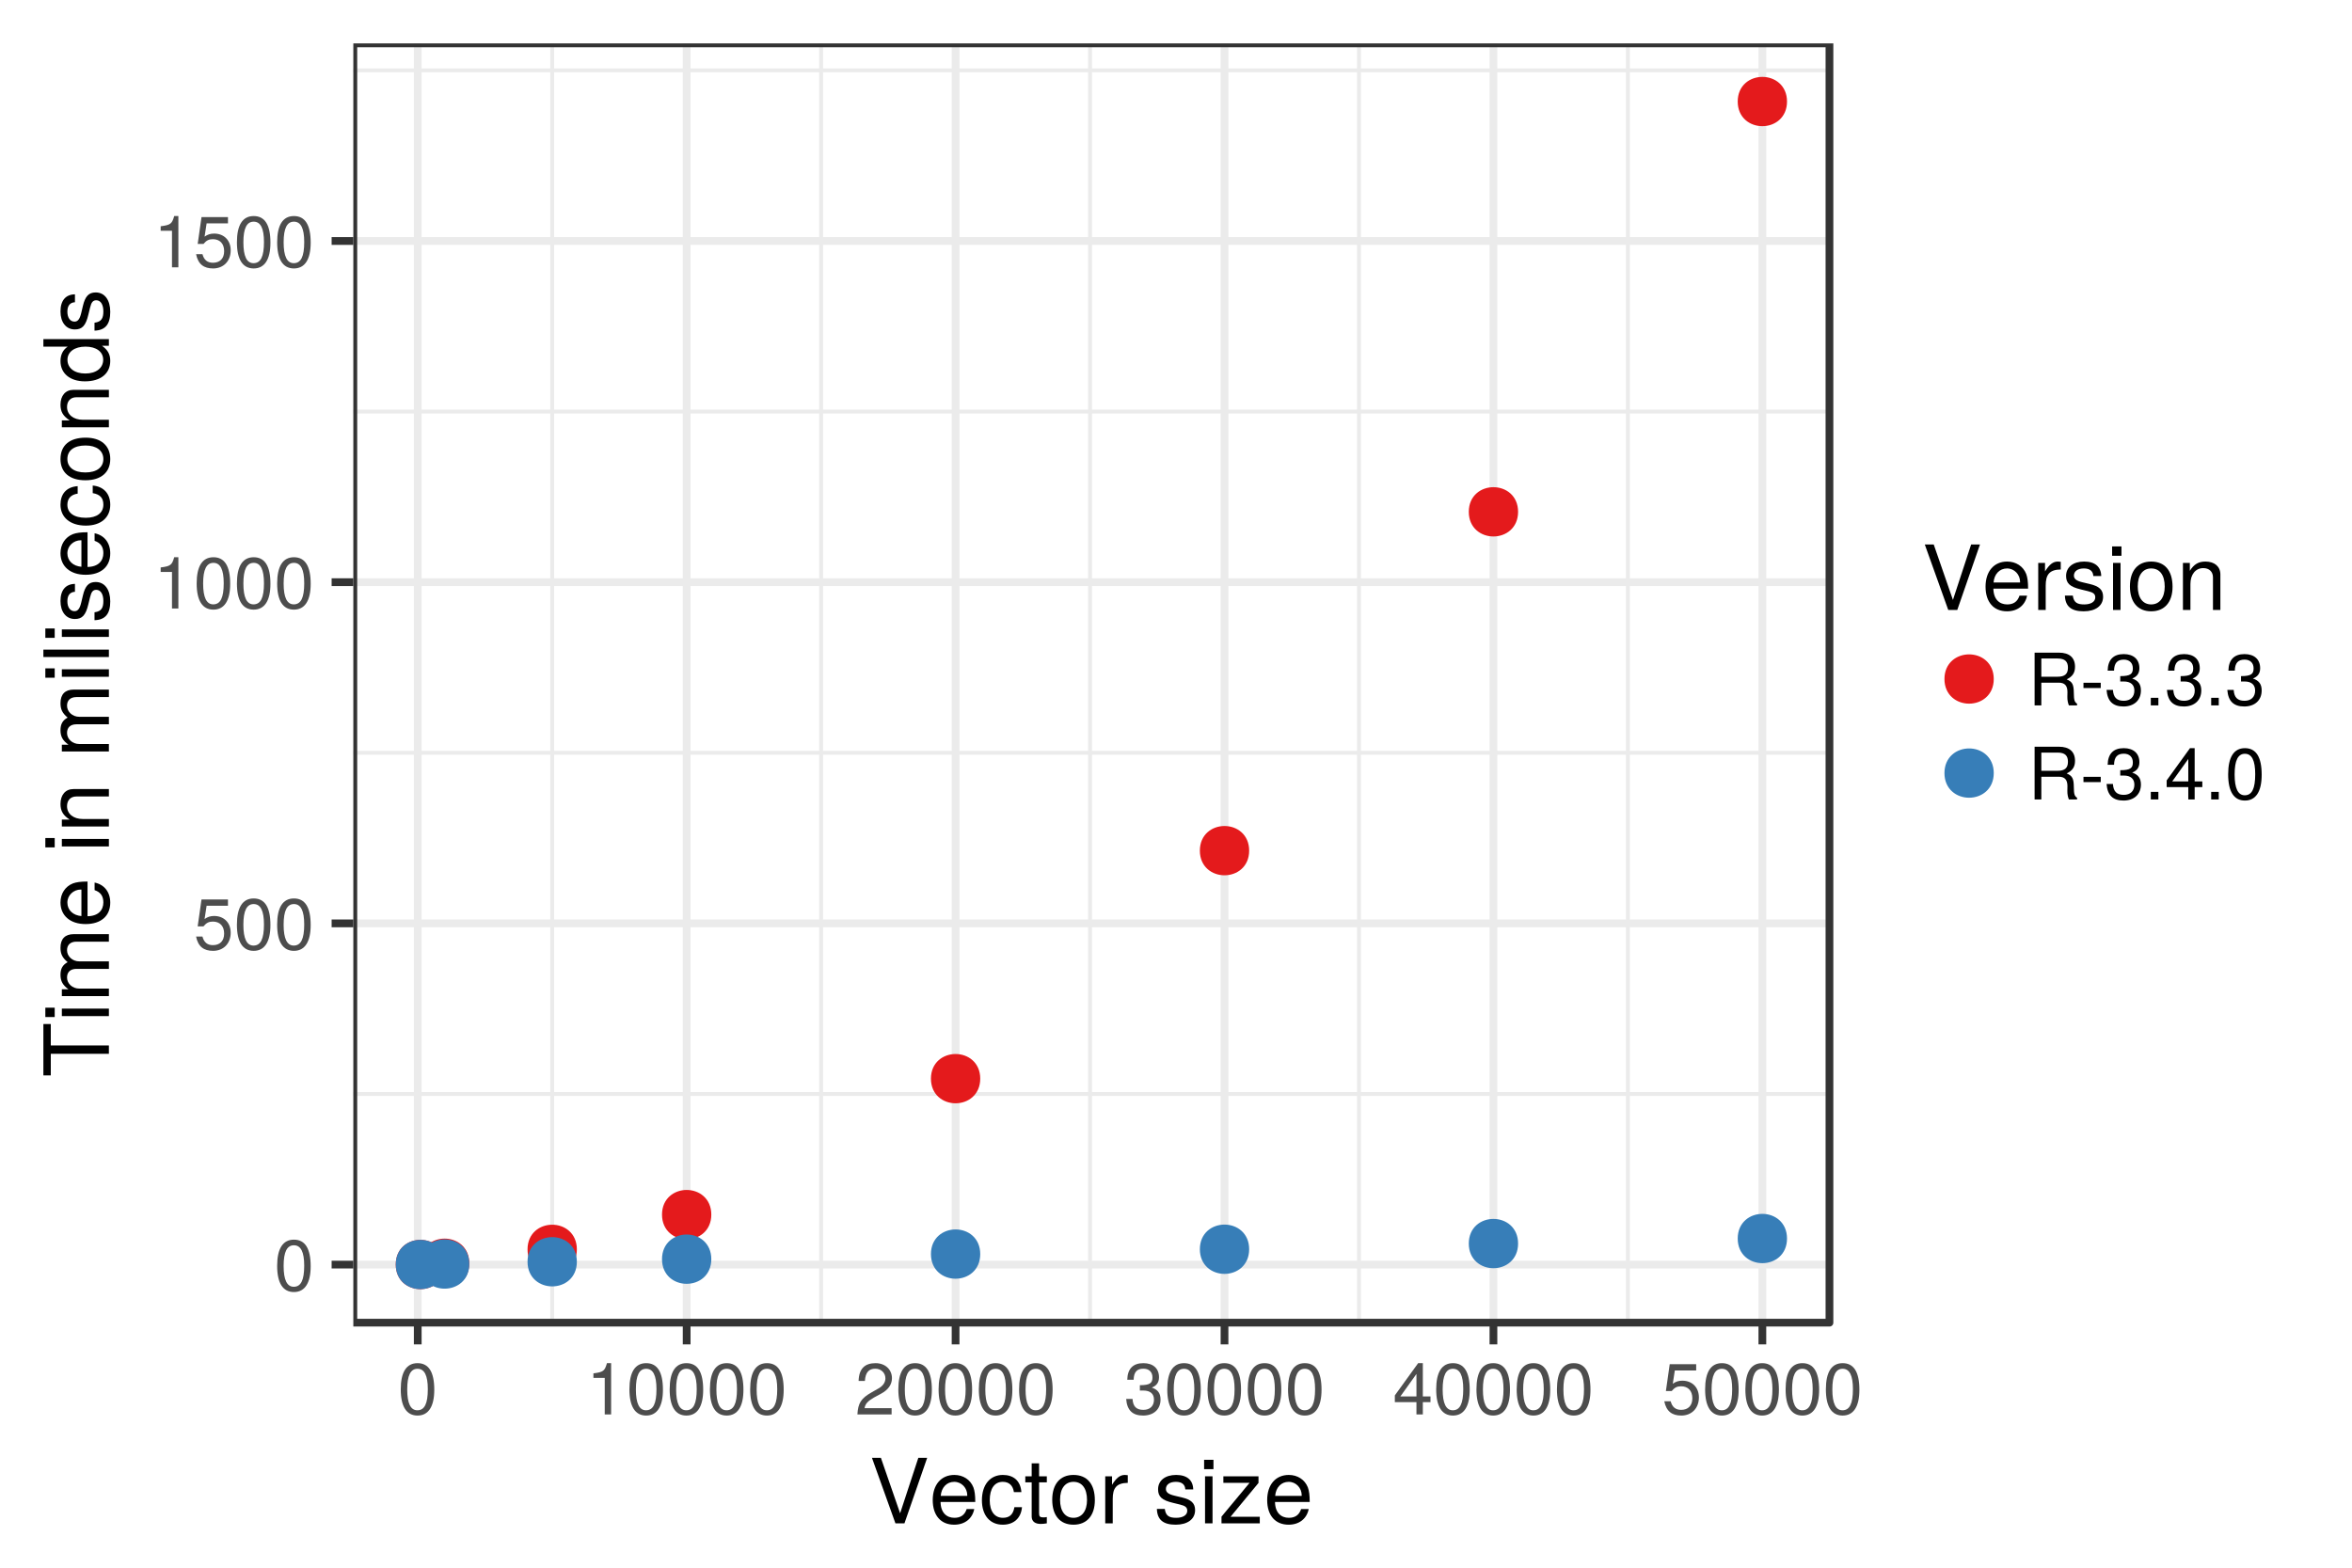 <?xml version="1.0" encoding="UTF-8"?>
<svg xmlns="http://www.w3.org/2000/svg" xmlns:xlink="http://www.w3.org/1999/xlink" width="432pt" height="288pt" viewBox="0 0 432 288" version="1.1">
<defs>
<g>
<symbol overflow="visible" id="glyph0-0">
<path style="stroke:none;" d=""/>
</symbol>
<symbol overflow="visible" id="glyph0-1">
<path style="stroke:none;" d="M 6.734 -4.531 C 6.734 -7.812 5.703 -9.422 3.656 -9.422 C 1.625 -9.422 0.578 -7.781 0.578 -4.609 C 0.578 -1.438 1.641 0.203 3.656 0.203 C 5.656 0.203 6.734 -1.438 6.734 -4.531 Z M 5.547 -4.641 C 5.547 -1.969 4.938 -0.766 3.625 -0.766 C 2.391 -0.766 1.766 -2.016 1.766 -4.594 C 1.766 -7.188 2.391 -8.391 3.656 -8.391 C 4.922 -8.391 5.547 -7.172 5.547 -4.641 Z M 5.547 -4.641 "/>
</symbol>
<symbol overflow="visible" id="glyph0-2">
<path style="stroke:none;" d="M 6.828 -3.125 C 6.828 -4.984 5.578 -6.203 3.781 -6.203 C 3.109 -6.203 2.578 -6.031 2.031 -5.641 L 2.406 -8.078 L 6.328 -8.078 L 6.328 -9.234 L 1.469 -9.234 L 0.766 -4.297 L 1.828 -4.297 C 2.375 -4.953 2.828 -5.172 3.562 -5.172 C 4.828 -5.172 5.625 -4.359 5.625 -2.969 C 5.625 -1.609 4.844 -0.844 3.562 -0.844 C 2.547 -0.844 1.922 -1.359 1.641 -2.422 L 0.469 -2.422 C 0.844 -0.547 1.922 0.203 3.594 0.203 C 5.484 0.203 6.828 -1.125 6.828 -3.125 Z M 6.828 -3.125 "/>
</symbol>
<symbol overflow="visible" id="glyph0-3">
<path style="stroke:none;" d="M 4.609 0 L 4.609 -9.422 L 3.844 -9.422 C 3.438 -7.984 3.172 -7.781 1.359 -7.547 L 1.359 -6.719 L 3.438 -6.719 L 3.438 0 Z M 4.609 0 "/>
</symbol>
<symbol overflow="visible" id="glyph0-4">
<path style="stroke:none;" d="M 6.797 -6.656 C 6.797 -8.25 5.562 -9.422 3.781 -9.422 C 1.844 -9.422 0.734 -8.438 0.672 -6.156 L 1.828 -6.156 C 1.922 -7.734 2.578 -8.406 3.734 -8.406 C 4.797 -8.406 5.594 -7.641 5.594 -6.641 C 5.594 -5.891 5.156 -5.25 4.328 -4.781 L 3.094 -4.078 C 1.125 -2.969 0.562 -2.078 0.453 0 L 6.734 0 L 6.734 -1.156 L 1.766 -1.156 C 1.891 -1.922 2.312 -2.422 3.469 -3.094 L 4.797 -3.812 C 6.109 -4.516 6.797 -5.5 6.797 -6.656 Z M 6.797 -6.656 "/>
</symbol>
<symbol overflow="visible" id="glyph0-5">
<path style="stroke:none;" d="M 6.734 -2.734 C 6.734 -3.875 6.266 -4.547 5.125 -4.938 C 6.016 -5.281 6.453 -5.891 6.453 -6.828 C 6.453 -8.453 5.375 -9.422 3.578 -9.422 C 1.672 -9.422 0.672 -8.391 0.625 -6.375 L 1.797 -6.375 C 1.828 -7.781 2.391 -8.406 3.594 -8.406 C 4.625 -8.406 5.25 -7.797 5.25 -6.797 C 5.25 -5.781 4.812 -5.375 2.938 -5.375 L 2.938 -4.391 L 3.578 -4.391 C 4.859 -4.391 5.531 -3.781 5.531 -2.719 C 5.531 -1.547 4.797 -0.844 3.578 -0.844 C 2.297 -0.844 1.672 -1.469 1.594 -2.844 L 0.422 -2.844 C 0.578 -0.75 1.609 0.203 3.531 0.203 C 5.484 0.203 6.734 -0.953 6.734 -2.734 Z M 6.734 -2.734 "/>
</symbol>
<symbol overflow="visible" id="glyph0-6">
<path style="stroke:none;" d="M 6.922 -2.266 L 6.922 -3.312 L 5.516 -3.312 L 5.516 -9.422 L 4.656 -9.422 L 0.375 -3.5 L 0.375 -2.266 L 4.344 -2.266 L 4.344 0 L 5.516 0 L 5.516 -2.266 Z M 4.344 -3.312 L 1.391 -3.312 L 4.344 -7.438 Z M 4.344 -3.312 "/>
</symbol>
<symbol overflow="visible" id="glyph0-7">
<path style="stroke:none;" d="M 9.031 0 L 9.031 -0.312 C 8.562 -0.625 8.453 -0.969 8.438 -2.266 C 8.422 -3.859 8.172 -4.328 7.125 -4.781 C 8.219 -5.312 8.656 -6 8.656 -7.094 C 8.656 -8.781 7.609 -9.688 5.703 -9.688 L 1.234 -9.688 L 1.234 0 L 2.469 0 L 2.469 -4.172 L 5.672 -4.172 C 6.75 -4.172 7.266 -3.641 7.266 -2.453 L 7.25 -1.578 C 7.234 -0.984 7.359 -0.406 7.531 0 Z M 7.359 -6.922 C 7.359 -5.781 6.781 -5.266 5.469 -5.266 L 2.469 -5.266 L 2.469 -8.609 L 5.469 -8.609 C 6.844 -8.609 7.359 -8.016 7.359 -6.922 Z M 7.359 -6.922 "/>
</symbol>
<symbol overflow="visible" id="glyph0-8">
<path style="stroke:none;" d="M 3.781 -3.188 L 3.781 -4.156 L 0.609 -4.156 L 0.609 -3.188 Z M 3.781 -3.188 "/>
</symbol>
<symbol overflow="visible" id="glyph0-9">
<path style="stroke:none;" d="M 2.547 0 L 2.547 -1.391 L 1.156 -1.391 L 1.156 0 Z M 2.547 0 "/>
</symbol>
<symbol overflow="visible" id="glyph1-0">
<path style="stroke:none;" d=""/>
</symbol>
<symbol overflow="visible" id="glyph1-1">
<path style="stroke:none;" d="M 10.641 -12.031 L 9.016 -12.031 L 5.672 -1.844 L 2.141 -12.031 L 0.5 -12.031 L 4.812 0 L 6.469 0 Z M 10.641 -12.031 "/>
</symbol>
<symbol overflow="visible" id="glyph1-2">
<path style="stroke:none;" d="M 8.469 -3.922 C 8.469 -5.188 8.359 -5.969 8.125 -6.609 C 7.562 -8.031 6.234 -8.891 4.625 -8.891 C 2.219 -8.891 0.656 -7.109 0.656 -4.281 C 0.656 -1.438 2.156 0.25 4.594 0.25 C 6.562 0.25 7.938 -0.875 8.281 -2.625 L 6.891 -2.625 C 6.516 -1.484 5.734 -1.016 4.641 -1.016 C 3.203 -1.016 2.125 -1.953 2.094 -3.922 Z M 7 -5.141 C 7 -5.141 7 -5.078 6.984 -5.047 L 2.125 -5.047 C 2.25 -6.578 3.219 -7.625 4.609 -7.625 C 5.953 -7.625 7 -6.5 7 -5.141 Z M 7 -5.141 "/>
</symbol>
<symbol overflow="visible" id="glyph1-3">
<path style="stroke:none;" d="M 7.875 -2.969 L 6.484 -2.969 C 6.25 -1.578 5.547 -1.016 4.375 -1.016 C 2.859 -1.016 1.953 -2.188 1.953 -4.234 C 1.953 -6.406 2.844 -7.625 4.344 -7.625 C 5.5 -7.625 6.219 -6.953 6.391 -5.734 L 7.766 -5.734 C 7.609 -7.859 6.281 -8.891 4.359 -8.891 C 2.031 -8.891 0.516 -7.109 0.516 -4.234 C 0.516 -1.453 2 0.25 4.344 0.25 C 6.406 0.25 7.703 -0.984 7.875 -2.969 Z M 7.875 -2.969 "/>
</symbol>
<symbol overflow="visible" id="glyph1-4">
<path style="stroke:none;" d="M 4.188 0 L 4.188 -1.156 C 4.016 -1.109 3.797 -1.094 3.531 -1.094 C 2.938 -1.094 2.766 -1.25 2.766 -1.859 L 2.766 -7.531 L 4.188 -7.531 L 4.188 -8.641 L 2.766 -8.641 L 2.766 -11.016 L 1.406 -11.016 L 1.406 -8.641 L 0.234 -8.641 L 0.234 -7.531 L 1.406 -7.531 L 1.406 -1.25 C 1.406 -0.375 2 0.109 3.062 0.109 C 3.406 0.109 3.734 0.078 4.188 0 Z M 4.188 0 "/>
</symbol>
<symbol overflow="visible" id="glyph1-5">
<path style="stroke:none;" d="M 8.422 -4.25 C 8.422 -7.25 6.984 -8.891 4.484 -8.891 C 2.062 -8.891 0.594 -7.234 0.594 -4.328 C 0.594 -1.422 2.047 0.25 4.5 0.25 C 6.938 0.25 8.422 -1.422 8.422 -4.25 Z M 6.984 -4.281 C 6.984 -2.25 6.016 -1.016 4.5 -1.016 C 2.969 -1.016 2.031 -2.234 2.031 -4.328 C 2.031 -6.406 2.969 -7.625 4.5 -7.625 C 6.062 -7.625 6.984 -6.422 6.984 -4.281 Z M 6.984 -4.281 "/>
</symbol>
<symbol overflow="visible" id="glyph1-6">
<path style="stroke:none;" d="M 5.297 -7.438 L 5.297 -8.844 C 5.062 -8.875 4.953 -8.891 4.766 -8.891 C 3.875 -8.891 3.203 -8.359 2.406 -7.078 L 2.406 -8.641 L 1.156 -8.641 L 1.156 0 L 2.531 0 L 2.531 -4.484 C 2.531 -6.438 3.172 -7.406 5.297 -7.438 Z M 5.297 -7.438 "/>
</symbol>
<symbol overflow="visible" id="glyph1-7">
<path style="stroke:none;" d=""/>
</symbol>
<symbol overflow="visible" id="glyph1-8">
<path style="stroke:none;" d="M 7.578 -2.422 C 7.578 -3.719 6.844 -4.359 5.125 -4.766 L 3.812 -5.078 C 2.688 -5.344 2.219 -5.703 2.219 -6.312 C 2.219 -7.109 2.922 -7.625 4.047 -7.625 C 5.141 -7.625 5.734 -7.141 5.781 -6.234 L 7.234 -6.234 C 7.203 -7.938 6.094 -8.891 4.094 -8.891 C 2.078 -8.891 0.781 -7.859 0.781 -6.25 C 0.781 -4.906 1.469 -4.25 3.516 -3.766 L 4.797 -3.453 C 5.766 -3.219 6.141 -2.938 6.141 -2.312 C 6.141 -1.5 5.328 -1.016 4.125 -1.016 C 2.891 -1.016 2.188 -1.312 2.016 -2.641 L 0.562 -2.641 C 0.625 -0.641 1.75 0.25 4.016 0.25 C 6.188 0.25 7.578 -0.766 7.578 -2.422 Z M 7.578 -2.422 "/>
</symbol>
<symbol overflow="visible" id="glyph1-9">
<path style="stroke:none;" d="M 2.531 0 L 2.531 -8.641 L 1.156 -8.641 L 1.156 0 Z M 2.703 -9.953 L 2.703 -11.672 L 0.984 -11.672 L 0.984 -9.953 Z M 2.703 -9.953 "/>
</symbol>
<symbol overflow="visible" id="glyph1-10">
<path style="stroke:none;" d="M 7.547 0 L 7.547 -1.203 L 2.172 -1.203 L 7.312 -7.422 L 7.312 -8.641 L 0.859 -8.641 L 0.859 -7.438 L 5.672 -7.438 L 0.516 -1.234 L 0.516 0 Z M 7.547 0 "/>
</symbol>
<symbol overflow="visible" id="glyph1-11">
<path style="stroke:none;" d="M 8.031 0 L 8.031 -6.531 C 8.031 -7.969 6.969 -8.891 5.297 -8.891 C 4.016 -8.891 3.188 -8.406 2.422 -7.188 L 2.422 -8.641 L 1.156 -8.641 L 1.156 0 L 2.531 0 L 2.531 -4.766 C 2.531 -6.531 3.484 -7.688 4.891 -7.688 C 5.969 -7.688 6.672 -7.031 6.672 -5.984 L 6.672 0 Z M 8.031 0 "/>
</symbol>
<symbol overflow="visible" id="glyph2-0">
<path style="stroke:none;" d=""/>
</symbol>
<symbol overflow="visible" id="glyph2-1">
<path style="stroke:none;" d="M -10.672 -9.781 L -12.031 -9.781 L -12.031 -0.344 L -10.672 -0.344 L -10.672 -4.312 L 0 -4.312 L 0 -5.844 L -10.672 -5.844 Z M -10.672 -9.781 "/>
</symbol>
<symbol overflow="visible" id="glyph2-2">
<path style="stroke:none;" d="M 0 -2.531 L -8.641 -2.531 L -8.641 -1.156 L 0 -1.156 Z M -9.953 -2.703 L -11.672 -2.703 L -11.672 -0.984 L -9.953 -0.984 Z M -9.953 -2.703 "/>
</symbol>
<symbol overflow="visible" id="glyph2-3">
<path style="stroke:none;" d="M 0 -12.547 L -6.484 -12.547 C -8.031 -12.547 -8.891 -11.688 -8.891 -10.062 C -8.891 -8.906 -8.547 -8.219 -7.578 -7.406 C -8.5 -6.891 -8.891 -6.203 -8.891 -5.078 C -8.891 -3.922 -8.469 -3.172 -7.422 -2.422 L -8.641 -2.422 L -8.641 -1.172 L 0 -1.172 L 0 -2.547 L -5.422 -2.547 C -6.688 -2.547 -7.688 -3.453 -7.688 -4.578 C -7.688 -5.594 -7.062 -6.172 -5.953 -6.172 L 0 -6.172 L 0 -7.547 L -5.422 -7.547 C -6.688 -7.547 -7.688 -8.469 -7.688 -9.594 C -7.688 -10.594 -7.047 -11.172 -5.953 -11.172 L 0 -11.172 Z M 0 -12.547 "/>
</symbol>
<symbol overflow="visible" id="glyph2-4">
<path style="stroke:none;" d="M -3.922 -8.469 C -5.188 -8.469 -5.969 -8.359 -6.609 -8.125 C -8.031 -7.562 -8.891 -6.234 -8.891 -4.625 C -8.891 -2.219 -7.109 -0.656 -4.281 -0.656 C -1.438 -0.656 0.25 -2.156 0.25 -4.594 C 0.25 -6.562 -0.875 -7.938 -2.625 -8.281 L -2.625 -6.891 C -1.484 -6.516 -1.016 -5.734 -1.016 -4.641 C -1.016 -3.203 -1.953 -2.125 -3.922 -2.094 Z M -5.141 -7 C -5.141 -7 -5.078 -7 -5.047 -6.984 L -5.047 -2.125 C -6.578 -2.25 -7.625 -3.219 -7.625 -4.609 C -7.625 -5.953 -6.5 -7 -5.141 -7 Z M -5.141 -7 "/>
</symbol>
<symbol overflow="visible" id="glyph2-5">
<path style="stroke:none;" d=""/>
</symbol>
<symbol overflow="visible" id="glyph2-6">
<path style="stroke:none;" d="M 0 -8.031 L -6.531 -8.031 C -7.969 -8.031 -8.891 -6.969 -8.891 -5.297 C -8.891 -4.016 -8.406 -3.188 -7.188 -2.422 L -8.641 -2.422 L -8.641 -1.156 L 0 -1.156 L 0 -2.531 L -4.766 -2.531 C -6.531 -2.531 -7.688 -3.484 -7.688 -4.891 C -7.688 -5.969 -7.031 -6.672 -5.984 -6.672 L 0 -6.672 Z M 0 -8.031 "/>
</symbol>
<symbol overflow="visible" id="glyph2-7">
<path style="stroke:none;" d="M 0 -2.484 L -12.031 -2.484 L -12.031 -1.125 L 0 -1.125 Z M 0 -2.484 "/>
</symbol>
<symbol overflow="visible" id="glyph2-8">
<path style="stroke:none;" d="M -2.422 -7.578 C -3.719 -7.578 -4.359 -6.844 -4.766 -5.125 L -5.078 -3.812 C -5.344 -2.688 -5.703 -2.219 -6.312 -2.219 C -7.109 -2.219 -7.625 -2.922 -7.625 -4.047 C -7.625 -5.141 -7.141 -5.734 -6.234 -5.781 L -6.234 -7.234 C -7.938 -7.203 -8.891 -6.094 -8.891 -4.094 C -8.891 -2.078 -7.859 -0.781 -6.25 -0.781 C -4.906 -0.781 -4.25 -1.469 -3.766 -3.516 L -3.453 -4.797 C -3.219 -5.766 -2.938 -6.141 -2.312 -6.141 C -1.5 -6.141 -1.016 -5.328 -1.016 -4.125 C -1.016 -2.891 -1.312 -2.188 -2.641 -2.016 L -2.641 -0.562 C -0.641 -0.625 0.25 -1.75 0.25 -4.016 C 0.25 -6.188 -0.766 -7.578 -2.422 -7.578 Z M -2.422 -7.578 "/>
</symbol>
<symbol overflow="visible" id="glyph2-9">
<path style="stroke:none;" d="M -2.969 -7.875 L -2.969 -6.484 C -1.578 -6.25 -1.016 -5.547 -1.016 -4.375 C -1.016 -2.859 -2.188 -1.953 -4.234 -1.953 C -6.406 -1.953 -7.625 -2.844 -7.625 -4.344 C -7.625 -5.5 -6.953 -6.219 -5.734 -6.391 L -5.734 -7.766 C -7.859 -7.609 -8.891 -6.281 -8.891 -4.359 C -8.891 -2.031 -7.109 -0.516 -4.234 -0.516 C -1.453 -0.516 0.25 -2 0.25 -4.344 C 0.25 -6.406 -0.984 -7.703 -2.969 -7.875 Z M -2.969 -7.875 "/>
</symbol>
<symbol overflow="visible" id="glyph2-10">
<path style="stroke:none;" d="M -4.25 -8.422 C -7.25 -8.422 -8.891 -6.984 -8.891 -4.484 C -8.891 -2.062 -7.234 -0.594 -4.328 -0.594 C -1.422 -0.594 0.25 -2.047 0.25 -4.5 C 0.25 -6.938 -1.422 -8.422 -4.25 -8.422 Z M -4.281 -6.984 C -2.25 -6.984 -1.016 -6.016 -1.016 -4.5 C -1.016 -2.969 -2.234 -2.031 -4.328 -2.031 C -6.406 -2.031 -7.625 -2.969 -7.625 -4.5 C -7.625 -6.062 -6.422 -6.984 -4.281 -6.984 Z M -4.281 -6.984 "/>
</symbol>
<symbol overflow="visible" id="glyph2-11">
<path style="stroke:none;" d="M 0 -8.172 L -12.031 -8.172 L -12.031 -6.797 L -7.562 -6.797 C -8.438 -6.219 -8.891 -5.297 -8.891 -4.141 C -8.891 -1.891 -7.156 -0.422 -4.406 -0.422 C -1.484 -0.422 0.25 -1.859 0.25 -4.188 C 0.25 -5.375 -0.203 -6.203 -1.266 -6.953 L 0 -6.953 Z M -4.297 -6.797 C -2.297 -6.797 -1.047 -5.844 -1.047 -4.391 C -1.047 -2.875 -2.312 -1.859 -4.328 -1.859 C -6.344 -1.859 -7.609 -2.875 -7.609 -4.375 C -7.609 -5.859 -6.281 -6.797 -4.297 -6.797 Z M -4.297 -6.797 "/>
</symbol>
</g>
<clipPath id="clip1">
  <path d="M 64.898 7.969 L 337 7.969 L 337 243 L 64.898 243 Z M 64.898 7.969 "/>
</clipPath>
<clipPath id="clip2">
  <path d="M 64.898 200 L 337 200 L 337 202 L 64.898 202 Z M 64.898 200 "/>
</clipPath>
<clipPath id="clip3">
  <path d="M 64.898 137 L 337 137 L 337 139 L 64.898 139 Z M 64.898 137 "/>
</clipPath>
<clipPath id="clip4">
  <path d="M 64.898 75 L 337 75 L 337 76 L 64.898 76 Z M 64.898 75 "/>
</clipPath>
<clipPath id="clip5">
  <path d="M 64.898 12 L 337 12 L 337 14 L 64.898 14 Z M 64.898 12 "/>
</clipPath>
<clipPath id="clip6">
  <path d="M 101 7.969 L 102 7.969 L 102 243.988 L 101 243.988 Z M 101 7.969 "/>
</clipPath>
<clipPath id="clip7">
  <path d="M 150 7.969 L 152 7.969 L 152 243.988 L 150 243.988 Z M 150 7.969 "/>
</clipPath>
<clipPath id="clip8">
  <path d="M 199 7.969 L 201 7.969 L 201 243.988 L 199 243.988 Z M 199 7.969 "/>
</clipPath>
<clipPath id="clip9">
  <path d="M 249 7.969 L 250 7.969 L 250 243.988 L 249 243.988 Z M 249 7.969 "/>
</clipPath>
<clipPath id="clip10">
  <path d="M 298 7.969 L 300 7.969 L 300 243.988 L 298 243.988 Z M 298 7.969 "/>
</clipPath>
<clipPath id="clip11">
  <path d="M 64.898 231 L 337 231 L 337 234 L 64.898 234 Z M 64.898 231 "/>
</clipPath>
<clipPath id="clip12">
  <path d="M 64.898 168 L 337 168 L 337 171 L 64.898 171 Z M 64.898 168 "/>
</clipPath>
<clipPath id="clip13">
  <path d="M 64.898 106 L 337 106 L 337 108 L 64.898 108 Z M 64.898 106 "/>
</clipPath>
<clipPath id="clip14">
  <path d="M 64.898 43 L 337 43 L 337 45 L 64.898 45 Z M 64.898 43 "/>
</clipPath>
<clipPath id="clip15">
  <path d="M 76 7.969 L 78 7.969 L 78 243.988 L 76 243.988 Z M 76 7.969 "/>
</clipPath>
<clipPath id="clip16">
  <path d="M 125 7.969 L 127 7.969 L 127 243.988 L 125 243.988 Z M 125 7.969 "/>
</clipPath>
<clipPath id="clip17">
  <path d="M 174 7.969 L 177 7.969 L 177 243.988 L 174 243.988 Z M 174 7.969 "/>
</clipPath>
<clipPath id="clip18">
  <path d="M 224 7.969 L 226 7.969 L 226 243.988 L 224 243.988 Z M 224 7.969 "/>
</clipPath>
<clipPath id="clip19">
  <path d="M 273 7.969 L 276 7.969 L 276 243.988 L 273 243.988 Z M 273 7.969 "/>
</clipPath>
<clipPath id="clip20">
  <path d="M 322 7.969 L 325 7.969 L 325 243.988 L 322 243.988 Z M 322 7.969 "/>
</clipPath>
<clipPath id="clip21">
  <path d="M 64.898 7.969 L 337 7.969 L 337 243.988 L 64.898 243.988 Z M 64.898 7.969 "/>
</clipPath>
</defs>
<g id="surface21">
<rect x="0" y="0" width="432" height="288" style="fill:rgb(100%,100%,100%);fill-opacity:1;stroke:none;"/>
<path style="fill:none;stroke-width:1.423;stroke-linecap:round;stroke-linejoin:round;stroke:rgb(100%,100%,100%);stroke-opacity:1;stroke-miterlimit:10;" d="M 0 0 L 432 0 L 432 288 L 0 288 Z M 0 0 "/>
<g clip-path="url(#clip1)" clip-rule="nonzero">
<path style=" stroke:none;fill-rule:nonzero;fill:rgb(100%,100%,100%);fill-opacity:1;" d="M 64.898 7.969 L 336.023 7.969 L 336.023 242.988 L 64.898 242.988 Z M 64.898 7.969 "/>
</g>
<g clip-path="url(#clip2)" clip-rule="nonzero">
<path style="fill:none;stroke-width:0.711;stroke-linecap:butt;stroke-linejoin:round;stroke:rgb(92.157%,92.157%,92.157%);stroke-opacity:1;stroke-miterlimit:10;" d="M 64.898 200.977 L 336.023 200.977 "/>
</g>
<g clip-path="url(#clip3)" clip-rule="nonzero">
<path style="fill:none;stroke-width:0.711;stroke-linecap:butt;stroke-linejoin:round;stroke:rgb(92.157%,92.157%,92.157%);stroke-opacity:1;stroke-miterlimit:10;" d="M 64.898 138.293 L 336.023 138.293 "/>
</g>
<g clip-path="url(#clip4)" clip-rule="nonzero">
<path style="fill:none;stroke-width:0.711;stroke-linecap:butt;stroke-linejoin:round;stroke:rgb(92.157%,92.157%,92.157%);stroke-opacity:1;stroke-miterlimit:10;" d="M 64.898 75.609 L 336.023 75.609 "/>
</g>
<g clip-path="url(#clip5)" clip-rule="nonzero">
<path style="fill:none;stroke-width:0.711;stroke-linecap:butt;stroke-linejoin:round;stroke:rgb(92.157%,92.157%,92.157%);stroke-opacity:1;stroke-miterlimit:10;" d="M 64.898 12.926 L 336.023 12.926 "/>
</g>
<g clip-path="url(#clip6)" clip-rule="nonzero">
<path style="fill:none;stroke-width:0.711;stroke-linecap:butt;stroke-linejoin:round;stroke:rgb(92.157%,92.157%,92.157%);stroke-opacity:1;stroke-miterlimit:10;" d="M 101.426 242.988 L 101.426 7.969 "/>
</g>
<g clip-path="url(#clip7)" clip-rule="nonzero">
<path style="fill:none;stroke-width:0.711;stroke-linecap:butt;stroke-linejoin:round;stroke:rgb(92.157%,92.157%,92.157%);stroke-opacity:1;stroke-miterlimit:10;" d="M 150.82 242.988 L 150.82 7.969 "/>
</g>
<g clip-path="url(#clip8)" clip-rule="nonzero">
<path style="fill:none;stroke-width:0.711;stroke-linecap:butt;stroke-linejoin:round;stroke:rgb(92.157%,92.157%,92.157%);stroke-opacity:1;stroke-miterlimit:10;" d="M 200.211 242.988 L 200.211 7.969 "/>
</g>
<g clip-path="url(#clip9)" clip-rule="nonzero">
<path style="fill:none;stroke-width:0.711;stroke-linecap:butt;stroke-linejoin:round;stroke:rgb(92.157%,92.157%,92.157%);stroke-opacity:1;stroke-miterlimit:10;" d="M 249.605 242.988 L 249.605 7.969 "/>
</g>
<g clip-path="url(#clip10)" clip-rule="nonzero">
<path style="fill:none;stroke-width:0.711;stroke-linecap:butt;stroke-linejoin:round;stroke:rgb(92.157%,92.157%,92.157%);stroke-opacity:1;stroke-miterlimit:10;" d="M 299 242.988 L 299 7.969 "/>
</g>
<g clip-path="url(#clip11)" clip-rule="nonzero">
<path style="fill:none;stroke-width:1.423;stroke-linecap:butt;stroke-linejoin:round;stroke:rgb(92.157%,92.157%,92.157%);stroke-opacity:1;stroke-miterlimit:10;" d="M 64.898 232.316 L 336.023 232.316 "/>
</g>
<g clip-path="url(#clip12)" clip-rule="nonzero">
<path style="fill:none;stroke-width:1.423;stroke-linecap:butt;stroke-linejoin:round;stroke:rgb(92.157%,92.157%,92.157%);stroke-opacity:1;stroke-miterlimit:10;" d="M 64.898 169.633 L 336.023 169.633 "/>
</g>
<g clip-path="url(#clip13)" clip-rule="nonzero">
<path style="fill:none;stroke-width:1.423;stroke-linecap:butt;stroke-linejoin:round;stroke:rgb(92.157%,92.157%,92.157%);stroke-opacity:1;stroke-miterlimit:10;" d="M 64.898 106.949 L 336.023 106.949 "/>
</g>
<g clip-path="url(#clip14)" clip-rule="nonzero">
<path style="fill:none;stroke-width:1.423;stroke-linecap:butt;stroke-linejoin:round;stroke:rgb(92.157%,92.157%,92.157%);stroke-opacity:1;stroke-miterlimit:10;" d="M 64.898 44.27 L 336.023 44.27 "/>
</g>
<g clip-path="url(#clip15)" clip-rule="nonzero">
<path style="fill:none;stroke-width:1.423;stroke-linecap:butt;stroke-linejoin:round;stroke:rgb(92.157%,92.157%,92.157%);stroke-opacity:1;stroke-miterlimit:10;" d="M 76.727 242.988 L 76.727 7.969 "/>
</g>
<g clip-path="url(#clip16)" clip-rule="nonzero">
<path style="fill:none;stroke-width:1.423;stroke-linecap:butt;stroke-linejoin:round;stroke:rgb(92.157%,92.157%,92.157%);stroke-opacity:1;stroke-miterlimit:10;" d="M 126.121 242.988 L 126.121 7.969 "/>
</g>
<g clip-path="url(#clip17)" clip-rule="nonzero">
<path style="fill:none;stroke-width:1.423;stroke-linecap:butt;stroke-linejoin:round;stroke:rgb(92.157%,92.157%,92.157%);stroke-opacity:1;stroke-miterlimit:10;" d="M 175.516 242.988 L 175.516 7.969 "/>
</g>
<g clip-path="url(#clip18)" clip-rule="nonzero">
<path style="fill:none;stroke-width:1.423;stroke-linecap:butt;stroke-linejoin:round;stroke:rgb(92.157%,92.157%,92.157%);stroke-opacity:1;stroke-miterlimit:10;" d="M 224.91 242.988 L 224.91 7.969 "/>
</g>
<g clip-path="url(#clip19)" clip-rule="nonzero">
<path style="fill:none;stroke-width:1.423;stroke-linecap:butt;stroke-linejoin:round;stroke:rgb(92.157%,92.157%,92.157%);stroke-opacity:1;stroke-miterlimit:10;" d="M 274.305 242.988 L 274.305 7.969 "/>
</g>
<g clip-path="url(#clip20)" clip-rule="nonzero">
<path style="fill:none;stroke-width:1.423;stroke-linecap:butt;stroke-linejoin:round;stroke:rgb(92.157%,92.157%,92.157%);stroke-opacity:1;stroke-miterlimit:10;" d="M 323.699 242.988 L 323.699 7.969 "/>
</g>
<path style="fill-rule:nonzero;fill:rgb(89.412%,10.196%,10.98%);fill-opacity:1;stroke-width:0.945;stroke-linecap:round;stroke-linejoin:round;stroke:rgb(89.412%,10.196%,10.98%);stroke-opacity:1;stroke-miterlimit:10;" d="M 81.277 232.301 C 81.277 237.707 73.164 237.707 73.164 232.301 C 73.164 226.895 81.277 226.895 81.277 232.301 "/>
<path style="fill-rule:nonzero;fill:rgb(89.412%,10.196%,10.98%);fill-opacity:1;stroke-width:0.945;stroke-linecap:round;stroke-linejoin:round;stroke:rgb(89.412%,10.196%,10.98%);stroke-opacity:1;stroke-miterlimit:10;" d="M 85.723 232.07 C 85.723 237.477 77.609 237.477 77.609 232.07 C 77.609 226.664 85.723 226.664 85.723 232.07 "/>
<path style="fill-rule:nonzero;fill:rgb(89.412%,10.196%,10.98%);fill-opacity:1;stroke-width:0.945;stroke-linecap:round;stroke-linejoin:round;stroke:rgb(89.412%,10.196%,10.98%);stroke-opacity:1;stroke-miterlimit:10;" d="M 130.176 223.133 C 130.176 228.543 122.066 228.543 122.066 223.133 C 122.066 217.727 130.176 217.727 130.176 223.133 "/>
<path style="fill-rule:nonzero;fill:rgb(89.412%,10.196%,10.98%);fill-opacity:1;stroke-width:0.945;stroke-linecap:round;stroke-linejoin:round;stroke:rgb(89.412%,10.196%,10.98%);stroke-opacity:1;stroke-miterlimit:10;" d="M 179.57 198.16 C 179.57 203.566 171.461 203.566 171.461 198.16 C 171.461 192.754 179.57 192.754 179.57 198.16 "/>
<path style="fill-rule:nonzero;fill:rgb(89.412%,10.196%,10.98%);fill-opacity:1;stroke-width:0.945;stroke-linecap:round;stroke-linejoin:round;stroke:rgb(89.412%,10.196%,10.98%);stroke-opacity:1;stroke-miterlimit:10;" d="M 228.965 156.273 C 228.965 161.68 220.855 161.68 220.855 156.273 C 220.855 150.867 228.965 150.867 228.965 156.273 "/>
<path style="fill-rule:nonzero;fill:rgb(89.412%,10.196%,10.98%);fill-opacity:1;stroke-width:0.945;stroke-linecap:round;stroke-linejoin:round;stroke:rgb(89.412%,10.196%,10.98%);stroke-opacity:1;stroke-miterlimit:10;" d="M 278.359 94.027 C 278.359 99.434 270.25 99.434 270.25 94.027 C 270.25 88.621 278.359 88.621 278.359 94.027 "/>
<path style="fill-rule:nonzero;fill:rgb(89.412%,10.196%,10.98%);fill-opacity:1;stroke-width:0.945;stroke-linecap:round;stroke-linejoin:round;stroke:rgb(89.412%,10.196%,10.98%);stroke-opacity:1;stroke-miterlimit:10;" d="M 105.48 229.52 C 105.48 234.93 97.367 234.93 97.367 229.52 C 97.367 224.113 105.48 224.113 105.48 229.52 "/>
<path style="fill-rule:nonzero;fill:rgb(89.412%,10.196%,10.98%);fill-opacity:1;stroke-width:0.945;stroke-linecap:round;stroke-linejoin:round;stroke:rgb(89.412%,10.196%,10.98%);stroke-opacity:1;stroke-miterlimit:10;" d="M 327.754 18.652 C 327.754 24.059 319.645 24.059 319.645 18.652 C 319.645 13.246 327.754 13.246 327.754 18.652 "/>
<path style="fill-rule:nonzero;fill:rgb(21.569%,49.412%,72.157%);fill-opacity:1;stroke-width:0.945;stroke-linecap:round;stroke-linejoin:round;stroke:rgb(21.569%,49.412%,72.157%);stroke-opacity:1;stroke-miterlimit:10;" d="M 81.277 232.305 C 81.277 237.711 73.164 237.711 73.164 232.305 C 73.164 226.898 81.277 226.898 81.277 232.305 "/>
<path style="fill-rule:nonzero;fill:rgb(21.569%,49.412%,72.157%);fill-opacity:1;stroke-width:0.945;stroke-linecap:round;stroke-linejoin:round;stroke:rgb(21.569%,49.412%,72.157%);stroke-opacity:1;stroke-miterlimit:10;" d="M 85.723 232.215 C 85.723 237.621 77.609 237.621 77.609 232.215 C 77.609 226.805 85.723 226.805 85.723 232.215 "/>
<path style="fill-rule:nonzero;fill:rgb(21.569%,49.412%,72.157%);fill-opacity:1;stroke-width:0.945;stroke-linecap:round;stroke-linejoin:round;stroke:rgb(21.569%,49.412%,72.157%);stroke-opacity:1;stroke-miterlimit:10;" d="M 130.176 231.324 C 130.176 236.73 122.066 236.73 122.066 231.324 C 122.066 225.914 130.176 225.914 130.176 231.324 "/>
<path style="fill-rule:nonzero;fill:rgb(21.569%,49.412%,72.157%);fill-opacity:1;stroke-width:0.945;stroke-linecap:round;stroke-linejoin:round;stroke:rgb(21.569%,49.412%,72.157%);stroke-opacity:1;stroke-miterlimit:10;" d="M 179.57 230.387 C 179.57 235.793 171.461 235.793 171.461 230.387 C 171.461 224.98 179.57 224.98 179.57 230.387 "/>
<path style="fill-rule:nonzero;fill:rgb(21.569%,49.412%,72.157%);fill-opacity:1;stroke-width:0.945;stroke-linecap:round;stroke-linejoin:round;stroke:rgb(21.569%,49.412%,72.157%);stroke-opacity:1;stroke-miterlimit:10;" d="M 228.965 229.496 C 228.965 234.906 220.855 234.906 220.855 229.496 C 220.855 224.09 228.965 224.09 228.965 229.496 "/>
<path style="fill-rule:nonzero;fill:rgb(21.569%,49.412%,72.157%);fill-opacity:1;stroke-width:0.945;stroke-linecap:round;stroke-linejoin:round;stroke:rgb(21.569%,49.412%,72.157%);stroke-opacity:1;stroke-miterlimit:10;" d="M 278.359 228.453 C 278.359 233.863 270.25 233.863 270.25 228.453 C 270.25 223.047 278.359 223.047 278.359 228.453 "/>
<path style="fill-rule:nonzero;fill:rgb(21.569%,49.412%,72.157%);fill-opacity:1;stroke-width:0.945;stroke-linecap:round;stroke-linejoin:round;stroke:rgb(21.569%,49.412%,72.157%);stroke-opacity:1;stroke-miterlimit:10;" d="M 105.48 231.797 C 105.48 237.203 97.367 237.203 97.367 231.797 C 97.367 226.391 105.48 226.391 105.48 231.797 "/>
<path style="fill-rule:nonzero;fill:rgb(21.569%,49.412%,72.157%);fill-opacity:1;stroke-width:0.945;stroke-linecap:round;stroke-linejoin:round;stroke:rgb(21.569%,49.412%,72.157%);stroke-opacity:1;stroke-miterlimit:10;" d="M 327.754 227.531 C 327.754 232.938 319.645 232.938 319.645 227.531 C 319.645 222.121 327.754 222.121 327.754 227.531 "/>
<g clip-path="url(#clip21)" clip-rule="nonzero">
<path style="fill:none;stroke-width:1.423;stroke-linecap:round;stroke-linejoin:round;stroke:rgb(20%,20%,20%);stroke-opacity:1;stroke-miterlimit:10;" d="M 64.898 7.969 L 336.023 7.969 L 336.023 242.988 L 64.898 242.988 Z M 64.898 7.969 "/>
</g>
<g style="fill:rgb(30.196%,30.196%,30.196%);fill-opacity:1;">
  <use xlink:href="#glyph0-1" x="50.328" y="237.16"/>
</g>
<g style="fill:rgb(30.196%,30.196%,30.196%);fill-opacity:1;">
  <use xlink:href="#glyph0-2" x="35.543" y="174.477"/>
  <use xlink:href="#glyph0-1" x="42.936" y="174.477"/>
  <use xlink:href="#glyph0-1" x="50.329" y="174.477"/>
</g>
<g style="fill:rgb(30.196%,30.196%,30.196%);fill-opacity:1;">
  <use xlink:href="#glyph0-3" x="28.152" y="111.793"/>
  <use xlink:href="#glyph0-1" x="35.545" y="111.793"/>
  <use xlink:href="#glyph0-1" x="42.938" y="111.793"/>
  <use xlink:href="#glyph0-1" x="50.331" y="111.793"/>
</g>
<g style="fill:rgb(30.196%,30.196%,30.196%);fill-opacity:1;">
  <use xlink:href="#glyph0-3" x="28.152" y="49.113"/>
  <use xlink:href="#glyph0-2" x="35.545" y="49.113"/>
  <use xlink:href="#glyph0-1" x="42.938" y="49.113"/>
  <use xlink:href="#glyph0-1" x="50.331" y="49.113"/>
</g>
<path style="fill:none;stroke-width:1.423;stroke-linecap:butt;stroke-linejoin:round;stroke:rgb(20%,20%,20%);stroke-opacity:1;stroke-miterlimit:10;" d="M 60.91 232.316 L 64.898 232.316 "/>
<path style="fill:none;stroke-width:1.423;stroke-linecap:butt;stroke-linejoin:round;stroke:rgb(20%,20%,20%);stroke-opacity:1;stroke-miterlimit:10;" d="M 60.91 169.633 L 64.898 169.633 "/>
<path style="fill:none;stroke-width:1.423;stroke-linecap:butt;stroke-linejoin:round;stroke:rgb(20%,20%,20%);stroke-opacity:1;stroke-miterlimit:10;" d="M 60.91 106.949 L 64.898 106.949 "/>
<path style="fill:none;stroke-width:1.423;stroke-linecap:butt;stroke-linejoin:round;stroke:rgb(20%,20%,20%);stroke-opacity:1;stroke-miterlimit:10;" d="M 60.91 44.27 L 64.898 44.27 "/>
<path style="fill:none;stroke-width:1.423;stroke-linecap:butt;stroke-linejoin:round;stroke:rgb(20%,20%,20%);stroke-opacity:1;stroke-miterlimit:10;" d="M 76.727 246.973 L 76.727 242.988 "/>
<path style="fill:none;stroke-width:1.423;stroke-linecap:butt;stroke-linejoin:round;stroke:rgb(20%,20%,20%);stroke-opacity:1;stroke-miterlimit:10;" d="M 126.121 246.973 L 126.121 242.988 "/>
<path style="fill:none;stroke-width:1.423;stroke-linecap:butt;stroke-linejoin:round;stroke:rgb(20%,20%,20%);stroke-opacity:1;stroke-miterlimit:10;" d="M 175.516 246.973 L 175.516 242.988 "/>
<path style="fill:none;stroke-width:1.423;stroke-linecap:butt;stroke-linejoin:round;stroke:rgb(20%,20%,20%);stroke-opacity:1;stroke-miterlimit:10;" d="M 224.91 246.973 L 224.91 242.988 "/>
<path style="fill:none;stroke-width:1.423;stroke-linecap:butt;stroke-linejoin:round;stroke:rgb(20%,20%,20%);stroke-opacity:1;stroke-miterlimit:10;" d="M 274.305 246.973 L 274.305 242.988 "/>
<path style="fill:none;stroke-width:1.423;stroke-linecap:butt;stroke-linejoin:round;stroke:rgb(20%,20%,20%);stroke-opacity:1;stroke-miterlimit:10;" d="M 323.699 246.973 L 323.699 242.988 "/>
<g style="fill:rgb(30.196%,30.196%,30.196%);fill-opacity:1;">
  <use xlink:href="#glyph0-1" x="73.031" y="259.848"/>
</g>
<g style="fill:rgb(30.196%,30.196%,30.196%);fill-opacity:1;">
  <use xlink:href="#glyph0-3" x="107.637" y="259.848"/>
  <use xlink:href="#glyph0-1" x="115.03" y="259.848"/>
  <use xlink:href="#glyph0-1" x="122.423" y="259.848"/>
  <use xlink:href="#glyph0-1" x="129.816" y="259.848"/>
  <use xlink:href="#glyph0-1" x="137.209" y="259.848"/>
</g>
<g style="fill:rgb(30.196%,30.196%,30.196%);fill-opacity:1;">
  <use xlink:href="#glyph0-4" x="157.031" y="259.848"/>
  <use xlink:href="#glyph0-1" x="164.424" y="259.848"/>
  <use xlink:href="#glyph0-1" x="171.817" y="259.848"/>
  <use xlink:href="#glyph0-1" x="179.21" y="259.848"/>
  <use xlink:href="#glyph0-1" x="186.603" y="259.848"/>
</g>
<g style="fill:rgb(30.196%,30.196%,30.196%);fill-opacity:1;">
  <use xlink:href="#glyph0-5" x="206.426" y="259.848"/>
  <use xlink:href="#glyph0-1" x="213.819" y="259.848"/>
  <use xlink:href="#glyph0-1" x="221.212" y="259.848"/>
  <use xlink:href="#glyph0-1" x="228.605" y="259.848"/>
  <use xlink:href="#glyph0-1" x="235.998" y="259.848"/>
</g>
<g style="fill:rgb(30.196%,30.196%,30.196%);fill-opacity:1;">
  <use xlink:href="#glyph0-6" x="255.82" y="259.848"/>
  <use xlink:href="#glyph0-1" x="263.213" y="259.848"/>
  <use xlink:href="#glyph0-1" x="270.606" y="259.848"/>
  <use xlink:href="#glyph0-1" x="277.999" y="259.848"/>
  <use xlink:href="#glyph0-1" x="285.393" y="259.848"/>
</g>
<g style="fill:rgb(30.196%,30.196%,30.196%);fill-opacity:1;">
  <use xlink:href="#glyph0-2" x="305.215" y="259.848"/>
  <use xlink:href="#glyph0-1" x="312.608" y="259.848"/>
  <use xlink:href="#glyph0-1" x="320.001" y="259.848"/>
  <use xlink:href="#glyph0-1" x="327.394" y="259.848"/>
  <use xlink:href="#glyph0-1" x="334.787" y="259.848"/>
</g>
<g style="fill:rgb(0%,0%,0%);fill-opacity:1;">
  <use xlink:href="#glyph1-1" x="159.656" y="279.852"/>
  <use xlink:href="#glyph1-2" x="170.662" y="279.852"/>
  <use xlink:href="#glyph1-3" x="179.836" y="279.852"/>
  <use xlink:href="#glyph1-4" x="188.086" y="279.852"/>
  <use xlink:href="#glyph1-5" x="192.673" y="279.852"/>
  <use xlink:href="#glyph1-6" x="201.847" y="279.852"/>
  <use xlink:href="#glyph1-7" x="207.341" y="279.852"/>
  <use xlink:href="#glyph1-8" x="211.928" y="279.852"/>
  <use xlink:href="#glyph1-9" x="220.178" y="279.852"/>
  <use xlink:href="#glyph1-10" x="223.841" y="279.852"/>
  <use xlink:href="#glyph1-2" x="232.091" y="279.852"/>
</g>
<g style="fill:rgb(0%,0%,0%);fill-opacity:1;">
  <use xlink:href="#glyph2-1" x="20" y="197.906"/>
  <use xlink:href="#glyph2-2" x="20" y="187.825"/>
  <use xlink:href="#glyph2-3" x="20" y="184.162"/>
  <use xlink:href="#glyph2-4" x="20" y="170.417"/>
  <use xlink:href="#glyph2-5" x="20" y="161.243"/>
  <use xlink:href="#glyph2-2" x="20" y="156.656"/>
  <use xlink:href="#glyph2-6" x="20" y="152.993"/>
  <use xlink:href="#glyph2-5" x="20" y="143.819"/>
  <use xlink:href="#glyph2-3" x="20" y="139.232"/>
  <use xlink:href="#glyph2-2" x="20" y="125.488"/>
  <use xlink:href="#glyph2-7" x="20" y="121.825"/>
  <use xlink:href="#glyph2-2" x="20" y="118.162"/>
  <use xlink:href="#glyph2-8" x="20" y="114.499"/>
  <use xlink:href="#glyph2-4" x="20" y="106.249"/>
  <use xlink:href="#glyph2-9" x="20" y="97.075"/>
  <use xlink:href="#glyph2-10" x="20" y="88.825"/>
  <use xlink:href="#glyph2-6" x="20" y="79.651"/>
  <use xlink:href="#glyph2-11" x="20" y="70.477"/>
  <use xlink:href="#glyph2-8" x="20" y="61.303"/>
</g>
<path style=" stroke:none;fill-rule:nonzero;fill:rgb(100%,100%,100%);fill-opacity:1;" d="M 347.359 94.625 L 424.027 94.625 L 424.027 156.332 L 347.359 156.332 Z M 347.359 94.625 "/>
<g style="fill:rgb(0%,0%,0%);fill-opacity:1;">
  <use xlink:href="#glyph1-1" x="353.031" y="112.055"/>
  <use xlink:href="#glyph1-2" x="364.037" y="112.055"/>
  <use xlink:href="#glyph1-6" x="373.211" y="112.055"/>
  <use xlink:href="#glyph1-8" x="378.705" y="112.055"/>
  <use xlink:href="#glyph1-9" x="386.955" y="112.055"/>
  <use xlink:href="#glyph1-5" x="390.618" y="112.055"/>
  <use xlink:href="#glyph1-11" x="399.792" y="112.055"/>
</g>
<path style=" stroke:none;fill-rule:nonzero;fill:rgb(100%,100%,100%);fill-opacity:1;" d="M 353.031 116.102 L 370.312 116.102 L 370.312 133.383 L 353.031 133.383 Z M 353.031 116.102 "/>
<path style="fill-rule:nonzero;fill:rgb(89.412%,10.196%,10.98%);fill-opacity:1;stroke-width:0.945;stroke-linecap:round;stroke-linejoin:round;stroke:rgb(89.412%,10.196%,10.98%);stroke-opacity:1;stroke-miterlimit:10;" d="M 365.727 124.742 C 365.727 130.148 357.617 130.148 357.617 124.742 C 357.617 119.336 365.727 119.336 365.727 124.742 "/>
<path style=" stroke:none;fill-rule:nonzero;fill:rgb(100%,100%,100%);fill-opacity:1;" d="M 353.031 133.383 L 370.312 133.383 L 370.312 150.664 L 353.031 150.664 Z M 353.031 133.383 "/>
<path style="fill-rule:nonzero;fill:rgb(21.569%,49.412%,72.157%);fill-opacity:1;stroke-width:0.945;stroke-linecap:round;stroke-linejoin:round;stroke:rgb(21.569%,49.412%,72.157%);stroke-opacity:1;stroke-miterlimit:10;" d="M 365.727 142.023 C 365.727 147.43 357.617 147.43 357.617 142.023 C 357.617 136.617 365.727 136.617 365.727 142.023 "/>
<g style="fill:rgb(0%,0%,0%);fill-opacity:1;">
  <use xlink:href="#glyph0-7" x="372.469" y="129.586"/>
  <use xlink:href="#glyph0-8" x="382.069" y="129.586"/>
  <use xlink:href="#glyph0-5" x="386.497" y="129.586"/>
  <use xlink:href="#glyph0-9" x="393.89" y="129.586"/>
  <use xlink:href="#glyph0-5" x="397.586" y="129.586"/>
  <use xlink:href="#glyph0-9" x="404.98" y="129.586"/>
  <use xlink:href="#glyph0-5" x="408.676" y="129.586"/>
</g>
<g style="fill:rgb(0%,0%,0%);fill-opacity:1;">
  <use xlink:href="#glyph0-7" x="372.469" y="146.867"/>
  <use xlink:href="#glyph0-8" x="382.069" y="146.867"/>
  <use xlink:href="#glyph0-5" x="386.497" y="146.867"/>
  <use xlink:href="#glyph0-9" x="393.89" y="146.867"/>
  <use xlink:href="#glyph0-6" x="397.586" y="146.867"/>
  <use xlink:href="#glyph0-9" x="404.98" y="146.867"/>
  <use xlink:href="#glyph0-1" x="408.676" y="146.867"/>
</g>
</g>
</svg>
